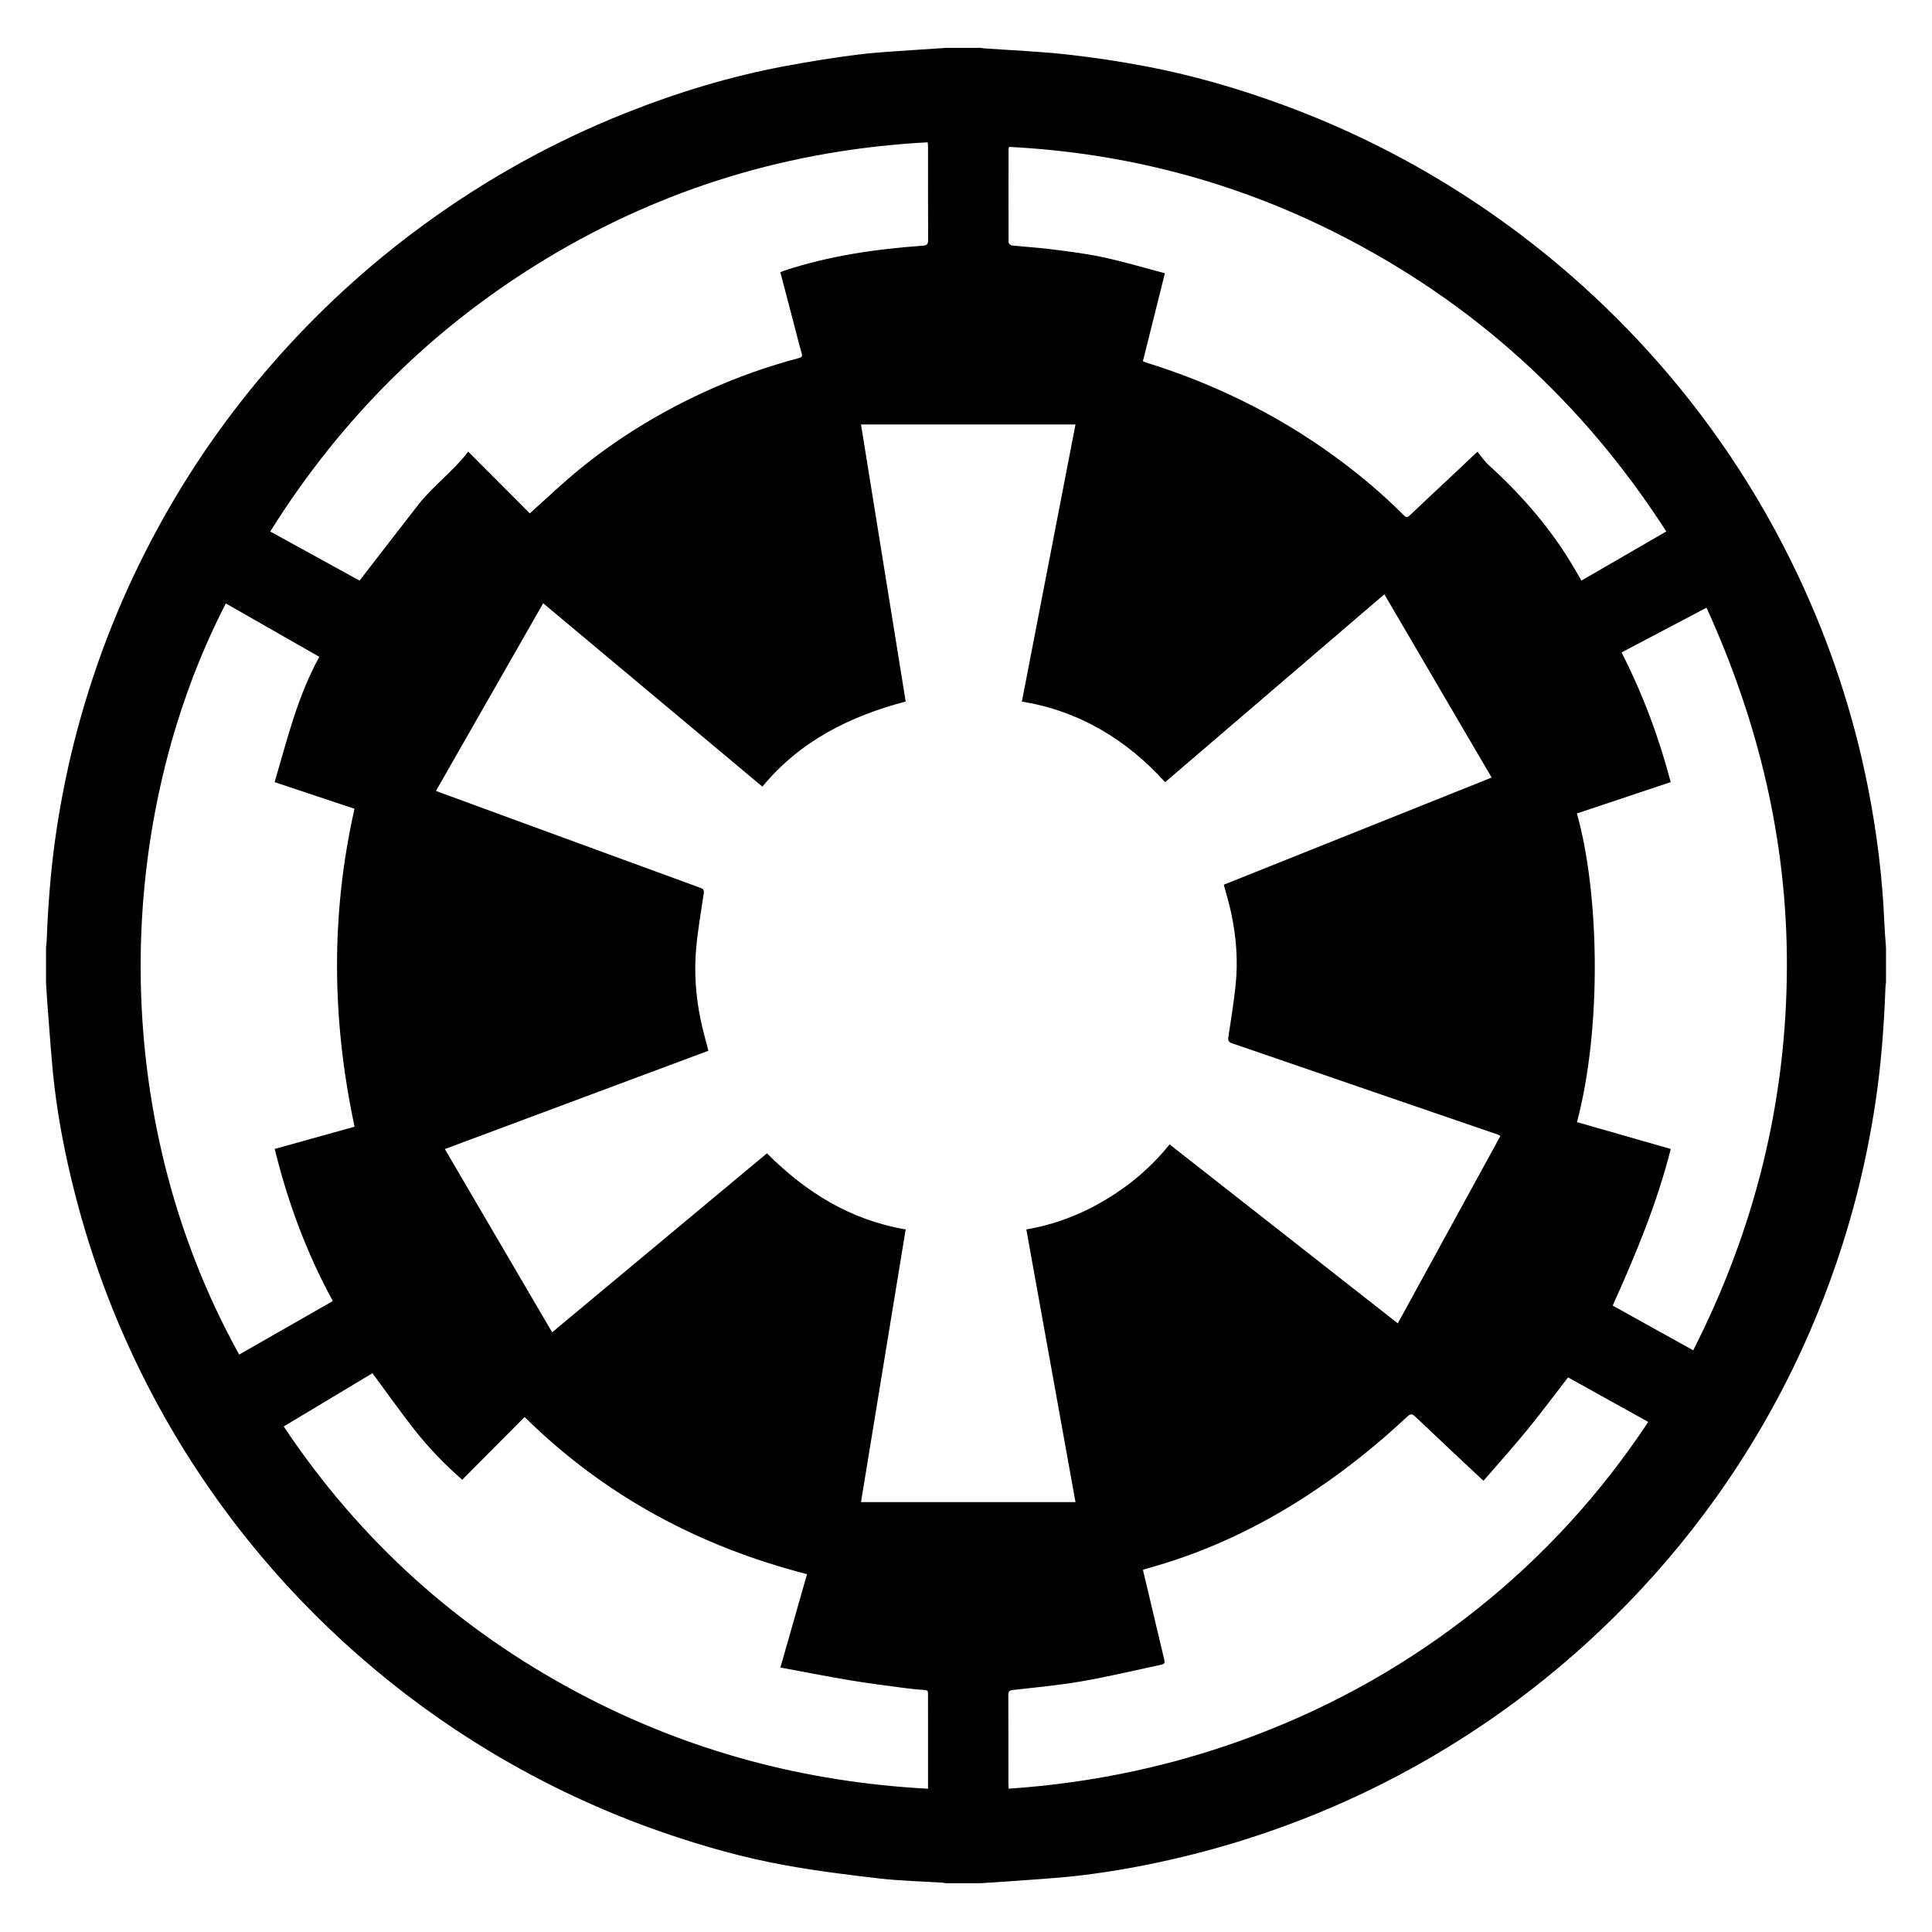 <?xml version="1.0" encoding="utf-8"?>
<!-- Generator: Adobe Illustrator 24.2.1, SVG Export Plug-In . SVG Version: 6.00 Build 0)  -->
<svg version="1.1" id="Layer_1" xmlns="http://www.w3.org/2000/svg" xmlns:xlink="http://www.w3.org/1999/xlink" x="0px" y="0px"
	 viewBox="0 0 2100 2100" style="enable-background:new 0 0 2100 2100;" xml:space="preserve">
<g>
	<path d="M1029,52c12.33,0,24.67,0,37,0c1.14,0.19,2.28,0.47,3.43,0.55c30.04,2.14,60.18,3.34,90.09,6.64
		c29.34,3.23,58.62,7.67,87.61,13.23c45.44,8.71,89.94,21.26,133.62,36.62c72.09,25.34,140.44,58.4,204.93,99.38
		c63.75,40.52,122.2,87.62,175.38,141.29c43.83,44.24,83.24,92.12,118.11,143.69c28.82,42.61,54.12,87.24,76.03,133.83
		c34.33,73,59.41,148.96,75.09,228.08c9.74,49.16,15.9,98.73,17.98,148.81c0.36,8.63,1.15,17.24,1.74,25.86c0,12.67,0,25.33,0,38
		c-0.21,1.8-0.56,3.6-0.62,5.41c-1.48,41.1-4.51,82.07-10.54,122.76c-5.84,39.41-13.92,78.38-24.41,116.85
		c-14.43,52.93-33.12,104.28-56.03,154.13c-26.05,56.66-57.22,110.36-93.45,161.07c-33.26,46.55-70.31,89.93-111.11,130.1
		c-43.77,43.09-91.02,81.93-141.9,116.31c-46.91,31.7-96.16,59.28-147.79,82.54c-57.61,25.96-117.1,46.36-178.56,61.14
		c-37.35,8.98-75.03,16.04-113.14,20.45c-26.91,3.12-54.03,4.48-81.06,6.56c-8.78,0.67-17.59,1.13-26.38,1.68c-12.33,0-24.67,0-37,0
		c-1.14-0.2-2.26-0.52-3.41-0.59c-22.76-1.45-45.62-1.93-68.25-4.52c-34.12-3.9-68.26-8.21-102.05-14.27
		c-45.41-8.14-89.8-20.66-133.44-35.75c-65.69-22.72-128.31-51.98-187.86-87.79c-50.91-30.62-98.69-65.52-143.35-104.7
		c-44.05-38.64-84.46-80.76-121.07-126.51c-48.08-60.1-88.71-124.88-121.77-194.41c-28.3-59.52-50.37-121.25-66.42-185.15
		c-9.27-36.9-16.67-74.19-21.16-111.94c-3.42-28.72-5.09-57.66-7.45-86.5c-0.73-8.94-1.19-17.91-1.77-26.87c0-12.67,0-25.33,0-38
		c0.26-2.64,0.65-5.27,0.75-7.91c1.49-39.59,4.57-79.05,10.41-118.23c5.56-37.25,13.11-74.12,22.84-110.53
		c20.53-76.84,49.82-150.16,87.91-219.96c34.39-63.03,75.15-121.69,122.19-175.91c49.95-57.57,105.71-108.87,167.33-153.79
		c67.77-49.4,140.55-89.72,218.44-120.74c56.22-22.38,113.91-39.97,173.43-51.06c26.42-4.92,52.99-9.28,79.65-12.57
		c22.93-2.82,46.09-3.78,69.15-5.51C1011.08,53.13,1020.04,52.6,1029,52z M984.43,1336.33c-16.22,99.01-32.38,197.59-48.57,296.4
		c78.05,0,155.47,0,233.15,0c-17.83-98.91-35.61-197.52-53.44-296.4c31.28-5.36,59.72-16.41,86.27-32.3
		c26.61-15.93,49.91-35.81,69.46-60.12c82.84,64.97,165.26,129.6,248.03,194.52c37.47-68.43,74.47-136.01,111.53-203.67
		c-1.23-0.7-1.91-1.23-2.68-1.49c-42.18-14.49-84.37-28.93-126.54-43.42c-54.23-18.64-108.43-37.36-162.69-55.92
		c-3.64-1.25-4.33-3.02-3.8-6.56c2.81-18.86,5.95-37.7,7.92-56.65c2.73-26.32,0.71-52.52-4.82-78.38
		c-2.17-10.15-5.23-20.11-8.03-30.7c96.83-38.73,193.86-77.55,291.14-116.47c-39.07-66.73-77.75-132.79-116.63-199.19
		c-79.7,68.29-158.92,136.19-238.31,204.22c-20.76-22.96-43.88-42.31-70.43-57.48c-26.48-15.12-54.74-25.16-85.26-30.13
		c19.47-100.6,38.87-200.86,58.28-301.19c-78.01,0-155.39,0-233.14,0c16.22,100.58,32.37,200.73,48.56,301.14
		c-61.05,16.07-115.06,43.12-155.77,92.5c-79.52-66.53-158.71-132.78-238.25-199.32c-39.11,68.44-77.75,136.07-116.51,203.9
		c1.38,0.56,2.44,1.02,3.51,1.42c30.97,11.37,61.93,22.73,92.91,34.09c63.68,23.34,127.36,46.68,191.06,69.95
		c2.98,1.09,4.08,2.49,3.6,5.76c-2.87,19.36-6.25,38.67-8.12,58.13c-2.57,26.8-0.73,53.54,4.8,79.91c2.3,10.98,5.4,21.79,8.29,33.27
		c-95.24,35.52-190.56,71.08-286.42,106.83c38.99,66.59,77.67,132.66,116.62,199.18c78.05-65.03,155.71-129.73,233.51-194.54
		C875.94,1295.94,924.26,1326.11,984.43,1336.33z M259.96,1472.37c34.02-19.45,67.7-38.7,101.79-58.19
		c-28.64-52.55-48.98-107.55-63.15-165.32c29.4-8.19,58.26-16.23,86.82-24.18c-24.69-115.27-26.14-230.12-0.09-345.57
		c-28.33-9.46-57.22-19.1-86.81-28.97c13.64-46.39,24.89-93.35,48.57-136.19c-34.16-19.51-67.88-38.78-101.62-58.05
		C125.19,889.34,114.02,1208.91,259.96,1472.37z M848.18,295.86c1.69-0.67,2.74-1.14,3.82-1.5c48.89-16.28,99.42-23.55,150.57-27.26
		c4.54-0.33,6.32-1.26,6.28-6.24c-0.21-33.66-0.1-67.32-0.11-100.98c0-1.57-0.21-3.14-0.36-5.19
		c-148.98,7.93-287.06,49.58-414.28,126.32c-123.77,74.66-223.44,173.92-300.36,296.72c32.63,17.94,64.77,35.61,97.11,53.38
		c1.16-1.52,2.15-2.83,3.15-4.13c20.15-26.06,40.21-52.18,60.48-78.14c16.22-20.78,38.06-36.4,54.47-57.96
		c22.01,22.08,44.4,44.54,66.96,67.17c1.41-1.31,2.59-2.46,3.82-3.56c16.27-14.51,32.07-29.6,48.92-43.42
		c43.06-35.32,90.37-63.95,141.09-86.86c31.82-14.38,64.67-26.01,98.44-34.96c3.4-0.9,4.18-1.95,3.15-5.45
		c-2.89-9.87-5.29-19.89-7.9-29.84C858.38,334.71,853.33,315.48,848.18,295.86z M1008.74,1944.27c0-2.84,0-4.81,0-6.77
		c0-15.5,0.01-31,0-46.49c-0.01-16.5-0.05-33-0.05-49.49c0-2.28,0.14-4.27-3.11-4.5c-6.96-0.51-13.94-1.09-20.86-2.02
		c-20.24-2.72-40.54-5.21-60.68-8.57c-25.17-4.2-50.22-9.19-75.78-13.92c9.61-33.68,19.21-67.37,28.94-101.46
		c-117.18-30.11-220.09-85.17-306.98-170.81c-22.82,22.95-45.22,45.48-67.79,68.19c-19-16.55-36.45-34.67-51.99-54.45
		c-15.6-19.86-30.18-40.52-45.61-61.36c-31.81,19.09-63.94,38.38-96.45,57.89c82.79,124.06,189.78,220.43,320.83,289.93
		C747.61,1903.2,874.07,1937.09,1008.74,1944.27z M1242.28,392.64c1.33,0.58,2.06,0.99,2.84,1.24
		c35.91,11.02,70.72,24.8,104.45,41.31c35.03,17.14,68.37,37.11,99.92,60.01c26.85,19.49,52.28,40.72,75.73,64.25
		c2.13,2.14,3.76,3.96,6.91,0.96c15.19-14.48,30.57-28.76,45.87-43.12c9.45-8.87,18.87-17.78,27.89-26.29
		c4.24,5.08,7.7,10.38,12.24,14.49c36.96,33.57,69.24,70.95,94.28,114.33c2.13,3.68,4.24,7.37,6.49,11.27
		c30.91-17.9,61.37-35.54,92.27-53.43c-90.33-140.36-209.11-248.71-357.81-323.88c-112.15-56.7-231.14-87.73-356.39-94.11
		c-0.48,1.11-0.72,1.41-0.72,1.7c-0.06,33.99-0.13,67.98,0.02,101.97c0.01,1.19,2.19,3.28,3.52,3.42
		c14.72,1.58,29.52,2.43,44.19,4.32c18.59,2.39,37.28,4.66,55.57,8.63c22.25,4.82,44.13,11.36,66.62,17.27
		C1258.3,328.46,1250.33,360.4,1242.28,392.64z M1612.43,1609.56c-25.4-23.85-49.88-46.68-74.11-69.77c-3.57-3.4-5.39-3.09-8.8,0.11
		c-31.06,29.05-64.07,55.69-99.36,79.47c-50.46,34-104.31,61.08-162.44,79.37c-8.35,2.63-16.8,4.95-25.25,7.42
		c0.11,0.86,0.12,1.33,0.23,1.79c7.43,31.3,14.89,62.6,22.29,93.91c1.54,6.5,1.48,6.72-5.01,8.1
		c-28.21,6.03-56.31,12.71-84.71,17.63c-24.36,4.22-49.06,6.52-73.66,9.26c-4.25,0.47-5.65,1.35-5.62,5.76
		c0.18,32.16,0.1,64.32,0.12,96.49c0,1.58,0.14,3.16,0.23,5.14c93.23-6.35,182.94-25.59,269.66-58.66
		c86.72-33.07,166.48-78.39,239.1-136.21c72.83-57.98,134.86-125.84,186.46-203.8c-29.44-16.35-58.29-32.38-87.15-48.41
		c-15.02,19.39-29.4,38.78-44.67,57.45C1644.49,1573.24,1628.34,1591.16,1612.43,1609.56z M1815.99,850.14
		c-34.23,11.43-68.11,22.74-101.97,34.05c24.28,86.17,27.47,231.65,0.11,335.51c33.88,9.7,67.77,19.4,101.91,29.18
		c-14.96,59.26-38.18,114.91-63.12,170.24c29.2,16.21,58.06,32.23,87.53,48.59c67.03-131.79,101.59-270.84,101.83-418.18
		c0.22-136.06-30.97-265.15-87.37-389.01c-31.07,16.36-61.57,32.42-92.34,48.63C1785.6,754.35,1803.05,801.02,1815.99,850.14z"/>
</g>
</svg>
